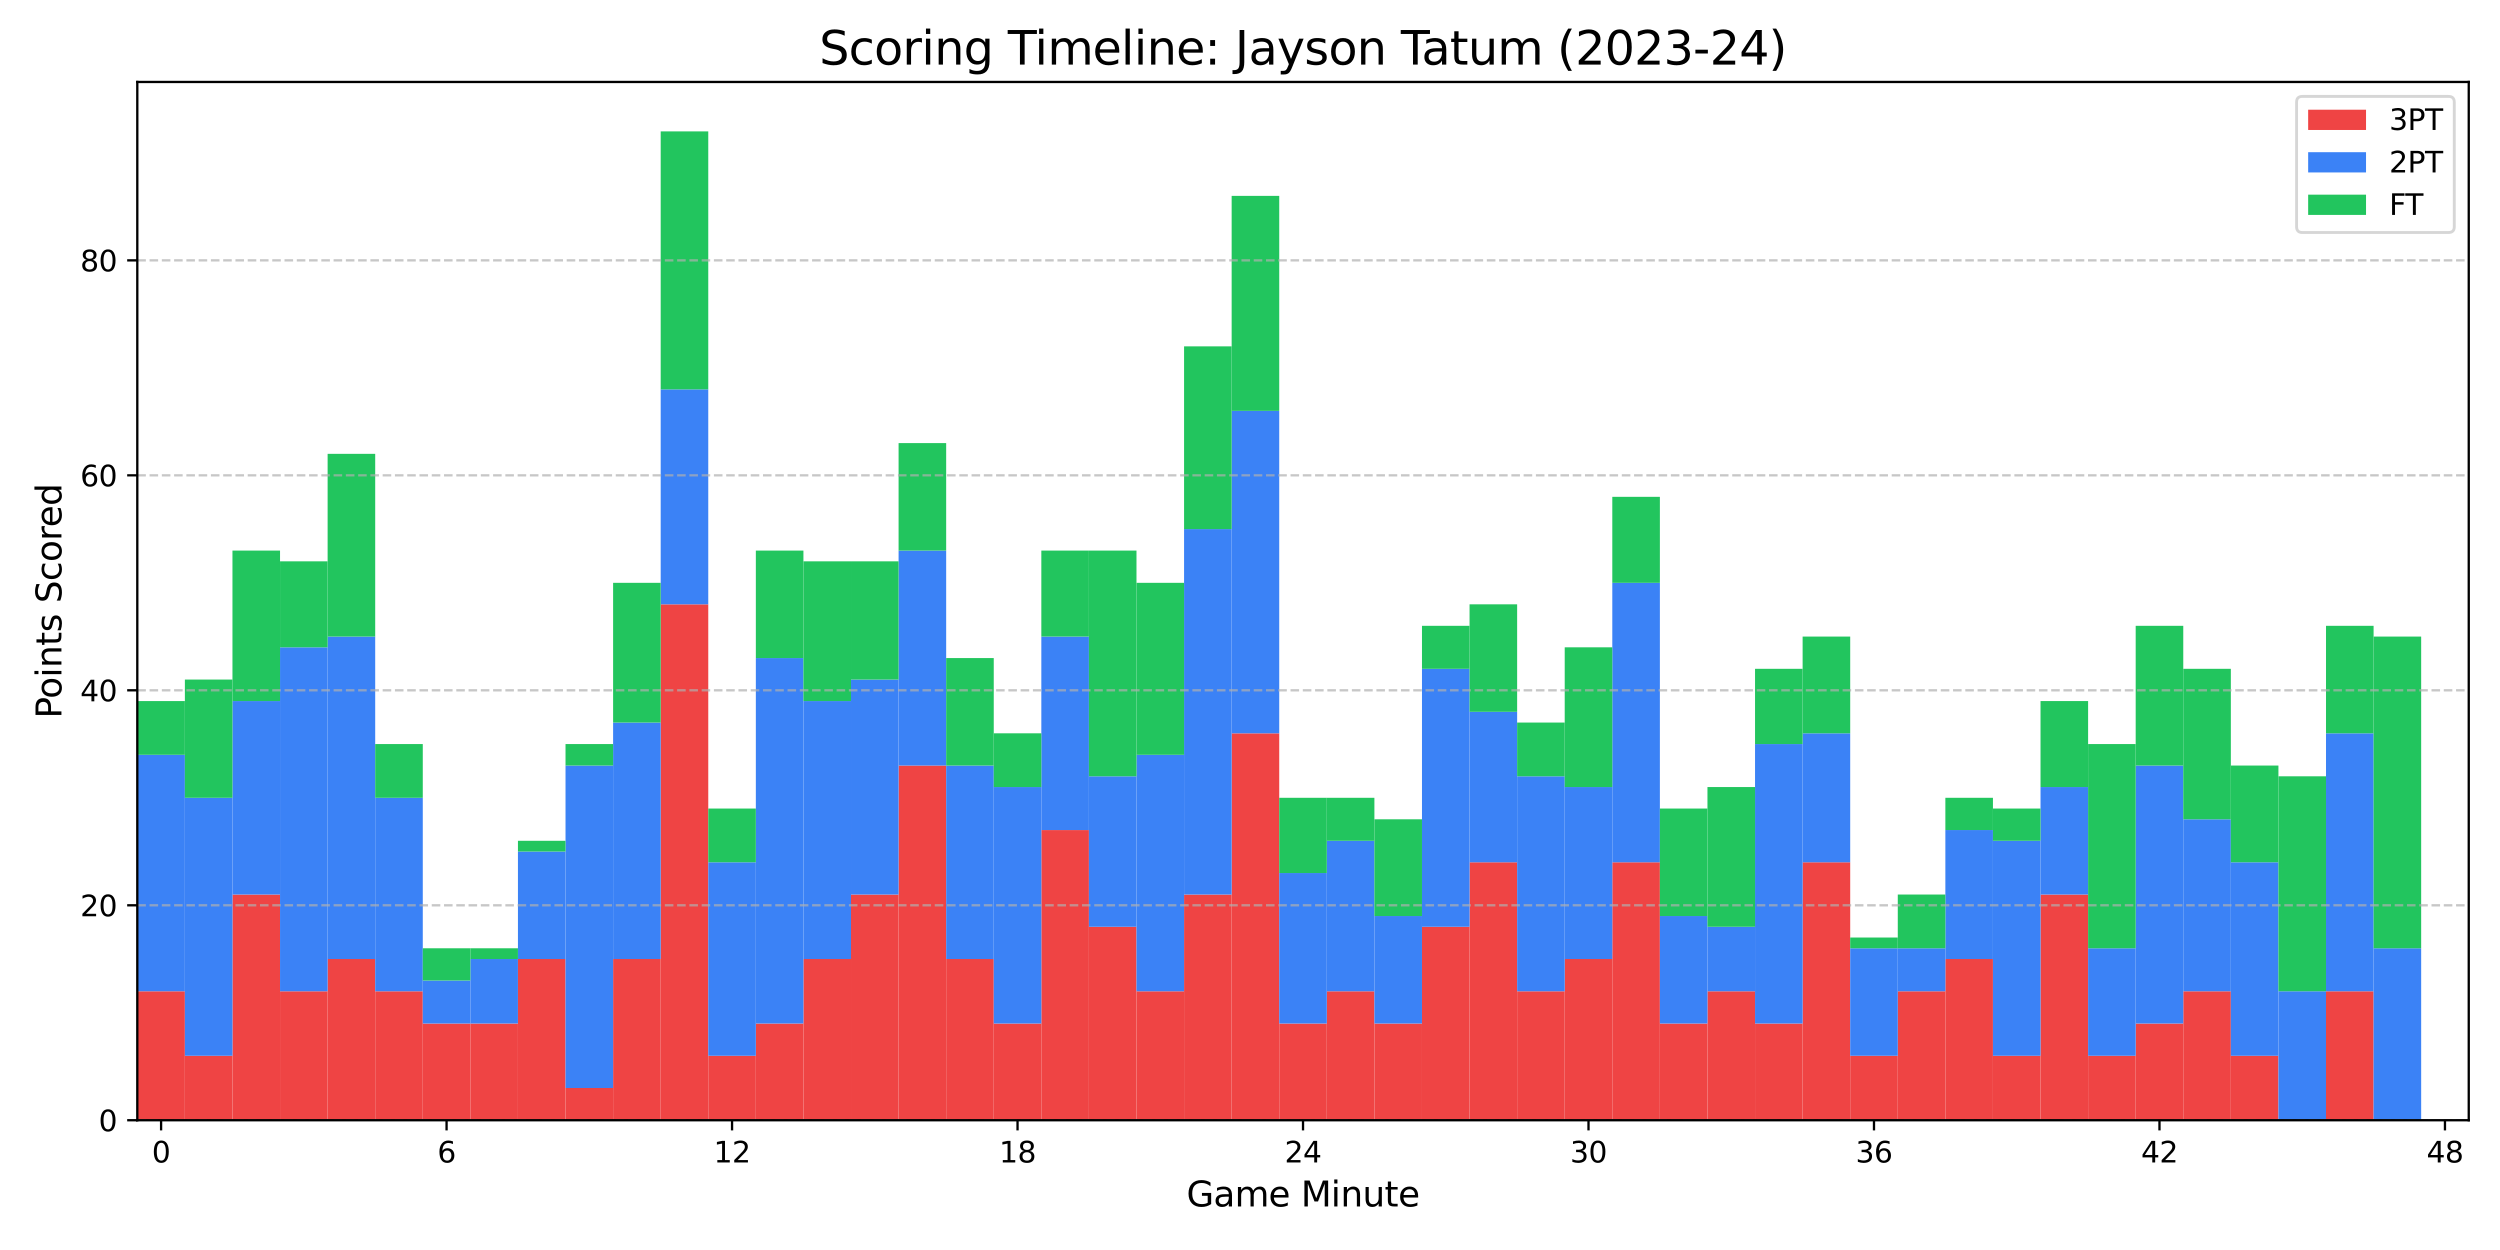 <?xml version="1.0" encoding="utf-8" standalone="no"?>
<!DOCTYPE svg PUBLIC "-//W3C//DTD SVG 1.1//EN"
  "http://www.w3.org/Graphics/SVG/1.1/DTD/svg11.dtd">
<svg xmlns:xlink="http://www.w3.org/1999/xlink" width="864pt" height="432pt" viewBox="0 0 864 432" xmlns="http://www.w3.org/2000/svg" version="1.1">
 <defs>
  <style type="text/css">*{stroke-linejoin: round; stroke-linecap: butt}</style>
 </defs>
 <g id="figure_1">
  <g id="patch_1">
   <path d="M 0 432 
L 864 432 
L 864 0 
L 0 0 
z
" style="fill: #ffffff"/>
  </g>
  <g id="axes_1">
   <g id="patch_2">
    <path d="M 47.45 387.16 
L 853.2 387.16 
L 853.2 28.32 
L 47.45 28.32 
z
" style="fill: #ffffff"/>
   </g>
   <g id="patch_3">
    <path d="M 47.45 387.16 
L 63.894 387.16 
L 63.894 342.584 
L 47.45 342.584 
z
" clip-path="url(#p0579e971a6)" style="fill: #ef4444"/>
   </g>
   <g id="patch_4">
    <path d="M 63.894 387.16 
L 80.338 387.16 
L 80.338 364.872 
L 63.894 364.872 
z
" clip-path="url(#p0579e971a6)" style="fill: #ef4444"/>
   </g>
   <g id="patch_5">
    <path d="M 80.338 387.16 
L 96.782 387.16 
L 96.782 309.151 
L 80.338 309.151 
z
" clip-path="url(#p0579e971a6)" style="fill: #ef4444"/>
   </g>
   <g id="patch_6">
    <path d="M 96.782 387.16 
L 113.226 387.16 
L 113.226 342.584 
L 96.782 342.584 
z
" clip-path="url(#p0579e971a6)" style="fill: #ef4444"/>
   </g>
   <g id="patch_7">
    <path d="M 113.226 387.16 
L 129.669 387.16 
L 129.669 331.44 
L 113.226 331.44 
z
" clip-path="url(#p0579e971a6)" style="fill: #ef4444"/>
   </g>
   <g id="patch_8">
    <path d="M 129.669 387.16 
L 146.113 387.16 
L 146.113 342.584 
L 129.669 342.584 
z
" clip-path="url(#p0579e971a6)" style="fill: #ef4444"/>
   </g>
   <g id="patch_9">
    <path d="M 146.113 387.16 
L 162.557 387.16 
L 162.557 353.728 
L 146.113 353.728 
z
" clip-path="url(#p0579e971a6)" style="fill: #ef4444"/>
   </g>
   <g id="patch_10">
    <path d="M 162.557 387.16 
L 179.001 387.16 
L 179.001 353.728 
L 162.557 353.728 
z
" clip-path="url(#p0579e971a6)" style="fill: #ef4444"/>
   </g>
   <g id="patch_11">
    <path d="M 179.001 387.16 
L 195.445 387.16 
L 195.445 331.44 
L 179.001 331.44 
z
" clip-path="url(#p0579e971a6)" style="fill: #ef4444"/>
   </g>
   <g id="patch_12">
    <path d="M 195.445 387.16 
L 211.889 387.16 
L 211.889 376.016 
L 195.445 376.016 
z
" clip-path="url(#p0579e971a6)" style="fill: #ef4444"/>
   </g>
   <g id="patch_13">
    <path d="M 211.889 387.16 
L 228.333 387.16 
L 228.333 331.44 
L 211.889 331.44 
z
" clip-path="url(#p0579e971a6)" style="fill: #ef4444"/>
   </g>
   <g id="patch_14">
    <path d="M 228.333 387.16 
L 244.777 387.16 
L 244.777 208.854 
L 228.333 208.854 
z
" clip-path="url(#p0579e971a6)" style="fill: #ef4444"/>
   </g>
   <g id="patch_15">
    <path d="M 244.777 387.16 
L 261.22 387.16 
L 261.22 364.872 
L 244.777 364.872 
z
" clip-path="url(#p0579e971a6)" style="fill: #ef4444"/>
   </g>
   <g id="patch_16">
    <path d="M 261.22 387.16 
L 277.664 387.16 
L 277.664 353.728 
L 261.22 353.728 
z
" clip-path="url(#p0579e971a6)" style="fill: #ef4444"/>
   </g>
   <g id="patch_17">
    <path d="M 277.664 387.16 
L 294.108 387.16 
L 294.108 331.44 
L 277.664 331.44 
z
" clip-path="url(#p0579e971a6)" style="fill: #ef4444"/>
   </g>
   <g id="patch_18">
    <path d="M 294.108 387.16 
L 310.552 387.16 
L 310.552 309.151 
L 294.108 309.151 
z
" clip-path="url(#p0579e971a6)" style="fill: #ef4444"/>
   </g>
   <g id="patch_19">
    <path d="M 310.552 387.16 
L 326.996 387.16 
L 326.996 264.575 
L 310.552 264.575 
z
" clip-path="url(#p0579e971a6)" style="fill: #ef4444"/>
   </g>
   <g id="patch_20">
    <path d="M 326.996 387.16 
L 343.44 387.16 
L 343.44 331.44 
L 326.996 331.44 
z
" clip-path="url(#p0579e971a6)" style="fill: #ef4444"/>
   </g>
   <g id="patch_21">
    <path d="M 343.44 387.16 
L 359.884 387.16 
L 359.884 353.728 
L 343.44 353.728 
z
" clip-path="url(#p0579e971a6)" style="fill: #ef4444"/>
   </g>
   <g id="patch_22">
    <path d="M 359.884 387.16 
L 376.328 387.16 
L 376.328 286.863 
L 359.884 286.863 
z
" clip-path="url(#p0579e971a6)" style="fill: #ef4444"/>
   </g>
   <g id="patch_23">
    <path d="M 376.328 387.16 
L 392.771 387.16 
L 392.771 320.295 
L 376.328 320.295 
z
" clip-path="url(#p0579e971a6)" style="fill: #ef4444"/>
   </g>
   <g id="patch_24">
    <path d="M 392.771 387.16 
L 409.215 387.16 
L 409.215 342.584 
L 392.771 342.584 
z
" clip-path="url(#p0579e971a6)" style="fill: #ef4444"/>
   </g>
   <g id="patch_25">
    <path d="M 409.215 387.16 
L 425.659 387.16 
L 425.659 309.151 
L 409.215 309.151 
z
" clip-path="url(#p0579e971a6)" style="fill: #ef4444"/>
   </g>
   <g id="patch_26">
    <path d="M 425.659 387.16 
L 442.103 387.16 
L 442.103 253.431 
L 425.659 253.431 
z
" clip-path="url(#p0579e971a6)" style="fill: #ef4444"/>
   </g>
   <g id="patch_27">
    <path d="M 442.103 387.16 
L 458.547 387.16 
L 458.547 353.728 
L 442.103 353.728 
z
" clip-path="url(#p0579e971a6)" style="fill: #ef4444"/>
   </g>
   <g id="patch_28">
    <path d="M 458.547 387.16 
L 474.991 387.16 
L 474.991 342.584 
L 458.547 342.584 
z
" clip-path="url(#p0579e971a6)" style="fill: #ef4444"/>
   </g>
   <g id="patch_29">
    <path d="M 474.991 387.16 
L 491.435 387.16 
L 491.435 353.728 
L 474.991 353.728 
z
" clip-path="url(#p0579e971a6)" style="fill: #ef4444"/>
   </g>
   <g id="patch_30">
    <path d="M 491.435 387.16 
L 507.879 387.16 
L 507.879 320.295 
L 491.435 320.295 
z
" clip-path="url(#p0579e971a6)" style="fill: #ef4444"/>
   </g>
   <g id="patch_31">
    <path d="M 507.879 387.16 
L 524.322 387.16 
L 524.322 298.007 
L 507.879 298.007 
z
" clip-path="url(#p0579e971a6)" style="fill: #ef4444"/>
   </g>
   <g id="patch_32">
    <path d="M 524.322 387.16 
L 540.766 387.16 
L 540.766 342.584 
L 524.322 342.584 
z
" clip-path="url(#p0579e971a6)" style="fill: #ef4444"/>
   </g>
   <g id="patch_33">
    <path d="M 540.766 387.16 
L 557.21 387.16 
L 557.21 331.44 
L 540.766 331.44 
z
" clip-path="url(#p0579e971a6)" style="fill: #ef4444"/>
   </g>
   <g id="patch_34">
    <path d="M 557.21 387.16 
L 573.654 387.16 
L 573.654 298.007 
L 557.21 298.007 
z
" clip-path="url(#p0579e971a6)" style="fill: #ef4444"/>
   </g>
   <g id="patch_35">
    <path d="M 573.654 387.16 
L 590.098 387.16 
L 590.098 353.728 
L 573.654 353.728 
z
" clip-path="url(#p0579e971a6)" style="fill: #ef4444"/>
   </g>
   <g id="patch_36">
    <path d="M 590.098 387.16 
L 606.542 387.16 
L 606.542 342.584 
L 590.098 342.584 
z
" clip-path="url(#p0579e971a6)" style="fill: #ef4444"/>
   </g>
   <g id="patch_37">
    <path d="M 606.542 387.16 
L 622.986 387.16 
L 622.986 353.728 
L 606.542 353.728 
z
" clip-path="url(#p0579e971a6)" style="fill: #ef4444"/>
   </g>
   <g id="patch_38">
    <path d="M 622.986 387.16 
L 639.43 387.16 
L 639.43 298.007 
L 622.986 298.007 
z
" clip-path="url(#p0579e971a6)" style="fill: #ef4444"/>
   </g>
   <g id="patch_39">
    <path d="M 639.43 387.16 
L 655.873 387.16 
L 655.873 364.872 
L 639.43 364.872 
z
" clip-path="url(#p0579e971a6)" style="fill: #ef4444"/>
   </g>
   <g id="patch_40">
    <path d="M 655.873 387.16 
L 672.317 387.16 
L 672.317 342.584 
L 655.873 342.584 
z
" clip-path="url(#p0579e971a6)" style="fill: #ef4444"/>
   </g>
   <g id="patch_41">
    <path d="M 672.317 387.16 
L 688.761 387.16 
L 688.761 331.44 
L 672.317 331.44 
z
" clip-path="url(#p0579e971a6)" style="fill: #ef4444"/>
   </g>
   <g id="patch_42">
    <path d="M 688.761 387.16 
L 705.205 387.16 
L 705.205 364.872 
L 688.761 364.872 
z
" clip-path="url(#p0579e971a6)" style="fill: #ef4444"/>
   </g>
   <g id="patch_43">
    <path d="M 705.205 387.16 
L 721.649 387.16 
L 721.649 309.151 
L 705.205 309.151 
z
" clip-path="url(#p0579e971a6)" style="fill: #ef4444"/>
   </g>
   <g id="patch_44">
    <path d="M 721.649 387.16 
L 738.093 387.16 
L 738.093 364.872 
L 721.649 364.872 
z
" clip-path="url(#p0579e971a6)" style="fill: #ef4444"/>
   </g>
   <g id="patch_45">
    <path d="M 738.093 387.16 
L 754.537 387.16 
L 754.537 353.728 
L 738.093 353.728 
z
" clip-path="url(#p0579e971a6)" style="fill: #ef4444"/>
   </g>
   <g id="patch_46">
    <path d="M 754.537 387.16 
L 770.981 387.16 
L 770.981 342.584 
L 754.537 342.584 
z
" clip-path="url(#p0579e971a6)" style="fill: #ef4444"/>
   </g>
   <g id="patch_47">
    <path d="M 770.981 387.16 
L 787.424 387.16 
L 787.424 364.872 
L 770.981 364.872 
z
" clip-path="url(#p0579e971a6)" style="fill: #ef4444"/>
   </g>
   <g id="patch_48">
    <path d="M 787.424 387.16 
L 803.868 387.16 
L 803.868 387.16 
L 787.424 387.16 
z
" clip-path="url(#p0579e971a6)" style="fill: #ef4444"/>
   </g>
   <g id="patch_49">
    <path d="M 803.868 387.16 
L 820.312 387.16 
L 820.312 342.584 
L 803.868 342.584 
z
" clip-path="url(#p0579e971a6)" style="fill: #ef4444"/>
   </g>
   <g id="patch_50">
    <path d="M 820.312 387.16 
L 836.756 387.16 
L 836.756 387.16 
L 820.312 387.16 
z
" clip-path="url(#p0579e971a6)" style="fill: #ef4444"/>
   </g>
   <g id="patch_51">
    <path d="M 47.45 342.584 
L 63.894 342.584 
L 63.894 260.86 
L 47.45 260.86 
z
" clip-path="url(#p0579e971a6)" style="fill: #3b82f6"/>
   </g>
   <g id="patch_52">
    <path d="M 63.894 364.872 
L 80.338 364.872 
L 80.338 275.719 
L 63.894 275.719 
z
" clip-path="url(#p0579e971a6)" style="fill: #3b82f6"/>
   </g>
   <g id="patch_53">
    <path d="M 80.338 309.151 
L 96.782 309.151 
L 96.782 242.287 
L 80.338 242.287 
z
" clip-path="url(#p0579e971a6)" style="fill: #3b82f6"/>
   </g>
   <g id="patch_54">
    <path d="M 96.782 342.584 
L 113.226 342.584 
L 113.226 223.713 
L 96.782 223.713 
z
" clip-path="url(#p0579e971a6)" style="fill: #3b82f6"/>
   </g>
   <g id="patch_55">
    <path d="M 113.226 331.44 
L 129.669 331.44 
L 129.669 219.999 
L 113.226 219.999 
z
" clip-path="url(#p0579e971a6)" style="fill: #3b82f6"/>
   </g>
   <g id="patch_56">
    <path d="M 129.669 342.584 
L 146.113 342.584 
L 146.113 275.719 
L 129.669 275.719 
z
" clip-path="url(#p0579e971a6)" style="fill: #3b82f6"/>
   </g>
   <g id="patch_57">
    <path d="M 146.113 353.728 
L 162.557 353.728 
L 162.557 338.869 
L 146.113 338.869 
z
" clip-path="url(#p0579e971a6)" style="fill: #3b82f6"/>
   </g>
   <g id="patch_58">
    <path d="M 162.557 353.728 
L 179.001 353.728 
L 179.001 331.44 
L 162.557 331.44 
z
" clip-path="url(#p0579e971a6)" style="fill: #3b82f6"/>
   </g>
   <g id="patch_59">
    <path d="M 179.001 331.44 
L 195.445 331.44 
L 195.445 294.293 
L 179.001 294.293 
z
" clip-path="url(#p0579e971a6)" style="fill: #3b82f6"/>
   </g>
   <g id="patch_60">
    <path d="M 195.445 376.016 
L 211.889 376.016 
L 211.889 264.575 
L 195.445 264.575 
z
" clip-path="url(#p0579e971a6)" style="fill: #3b82f6"/>
   </g>
   <g id="patch_61">
    <path d="M 211.889 331.44 
L 228.333 331.44 
L 228.333 249.716 
L 211.889 249.716 
z
" clip-path="url(#p0579e971a6)" style="fill: #3b82f6"/>
   </g>
   <g id="patch_62">
    <path d="M 228.333 208.854 
L 244.777 208.854 
L 244.777 134.56 
L 228.333 134.56 
z
" clip-path="url(#p0579e971a6)" style="fill: #3b82f6"/>
   </g>
   <g id="patch_63">
    <path d="M 244.777 364.872 
L 261.22 364.872 
L 261.22 298.007 
L 244.777 298.007 
z
" clip-path="url(#p0579e971a6)" style="fill: #3b82f6"/>
   </g>
   <g id="patch_64">
    <path d="M 261.22 353.728 
L 277.664 353.728 
L 277.664 227.428 
L 261.22 227.428 
z
" clip-path="url(#p0579e971a6)" style="fill: #3b82f6"/>
   </g>
   <g id="patch_65">
    <path d="M 277.664 331.44 
L 294.108 331.44 
L 294.108 242.287 
L 277.664 242.287 
z
" clip-path="url(#p0579e971a6)" style="fill: #3b82f6"/>
   </g>
   <g id="patch_66">
    <path d="M 294.108 309.151 
L 310.552 309.151 
L 310.552 234.857 
L 294.108 234.857 
z
" clip-path="url(#p0579e971a6)" style="fill: #3b82f6"/>
   </g>
   <g id="patch_67">
    <path d="M 310.552 264.575 
L 326.996 264.575 
L 326.996 190.281 
L 310.552 190.281 
z
" clip-path="url(#p0579e971a6)" style="fill: #3b82f6"/>
   </g>
   <g id="patch_68">
    <path d="M 326.996 331.44 
L 343.44 331.44 
L 343.44 264.575 
L 326.996 264.575 
z
" clip-path="url(#p0579e971a6)" style="fill: #3b82f6"/>
   </g>
   <g id="patch_69">
    <path d="M 343.44 353.728 
L 359.884 353.728 
L 359.884 272.004 
L 343.44 272.004 
z
" clip-path="url(#p0579e971a6)" style="fill: #3b82f6"/>
   </g>
   <g id="patch_70">
    <path d="M 359.884 286.863 
L 376.328 286.863 
L 376.328 219.999 
L 359.884 219.999 
z
" clip-path="url(#p0579e971a6)" style="fill: #3b82f6"/>
   </g>
   <g id="patch_71">
    <path d="M 376.328 320.295 
L 392.771 320.295 
L 392.771 268.29 
L 376.328 268.29 
z
" clip-path="url(#p0579e971a6)" style="fill: #3b82f6"/>
   </g>
   <g id="patch_72">
    <path d="M 392.771 342.584 
L 409.215 342.584 
L 409.215 260.86 
L 392.771 260.86 
z
" clip-path="url(#p0579e971a6)" style="fill: #3b82f6"/>
   </g>
   <g id="patch_73">
    <path d="M 409.215 309.151 
L 425.659 309.151 
L 425.659 182.852 
L 409.215 182.852 
z
" clip-path="url(#p0579e971a6)" style="fill: #3b82f6"/>
   </g>
   <g id="patch_74">
    <path d="M 425.659 253.431 
L 442.103 253.431 
L 442.103 141.99 
L 425.659 141.99 
z
" clip-path="url(#p0579e971a6)" style="fill: #3b82f6"/>
   </g>
   <g id="patch_75">
    <path d="M 442.103 353.728 
L 458.547 353.728 
L 458.547 301.722 
L 442.103 301.722 
z
" clip-path="url(#p0579e971a6)" style="fill: #3b82f6"/>
   </g>
   <g id="patch_76">
    <path d="M 458.547 342.584 
L 474.991 342.584 
L 474.991 290.578 
L 458.547 290.578 
z
" clip-path="url(#p0579e971a6)" style="fill: #3b82f6"/>
   </g>
   <g id="patch_77">
    <path d="M 474.991 353.728 
L 491.435 353.728 
L 491.435 316.581 
L 474.991 316.581 
z
" clip-path="url(#p0579e971a6)" style="fill: #3b82f6"/>
   </g>
   <g id="patch_78">
    <path d="M 491.435 320.295 
L 507.879 320.295 
L 507.879 231.143 
L 491.435 231.143 
z
" clip-path="url(#p0579e971a6)" style="fill: #3b82f6"/>
   </g>
   <g id="patch_79">
    <path d="M 507.879 298.007 
L 524.322 298.007 
L 524.322 246.001 
L 507.879 246.001 
z
" clip-path="url(#p0579e971a6)" style="fill: #3b82f6"/>
   </g>
   <g id="patch_80">
    <path d="M 524.322 342.584 
L 540.766 342.584 
L 540.766 268.29 
L 524.322 268.29 
z
" clip-path="url(#p0579e971a6)" style="fill: #3b82f6"/>
   </g>
   <g id="patch_81">
    <path d="M 540.766 331.44 
L 557.21 331.44 
L 557.21 272.004 
L 540.766 272.004 
z
" clip-path="url(#p0579e971a6)" style="fill: #3b82f6"/>
   </g>
   <g id="patch_82">
    <path d="M 557.21 298.007 
L 573.654 298.007 
L 573.654 201.425 
L 557.21 201.425 
z
" clip-path="url(#p0579e971a6)" style="fill: #3b82f6"/>
   </g>
   <g id="patch_83">
    <path d="M 573.654 353.728 
L 590.098 353.728 
L 590.098 316.581 
L 573.654 316.581 
z
" clip-path="url(#p0579e971a6)" style="fill: #3b82f6"/>
   </g>
   <g id="patch_84">
    <path d="M 590.098 342.584 
L 606.542 342.584 
L 606.542 320.295 
L 590.098 320.295 
z
" clip-path="url(#p0579e971a6)" style="fill: #3b82f6"/>
   </g>
   <g id="patch_85">
    <path d="M 606.542 353.728 
L 622.986 353.728 
L 622.986 257.146 
L 606.542 257.146 
z
" clip-path="url(#p0579e971a6)" style="fill: #3b82f6"/>
   </g>
   <g id="patch_86">
    <path d="M 622.986 298.007 
L 639.43 298.007 
L 639.43 253.431 
L 622.986 253.431 
z
" clip-path="url(#p0579e971a6)" style="fill: #3b82f6"/>
   </g>
   <g id="patch_87">
    <path d="M 639.43 364.872 
L 655.873 364.872 
L 655.873 327.725 
L 639.43 327.725 
z
" clip-path="url(#p0579e971a6)" style="fill: #3b82f6"/>
   </g>
   <g id="patch_88">
    <path d="M 655.873 342.584 
L 672.317 342.584 
L 672.317 327.725 
L 655.873 327.725 
z
" clip-path="url(#p0579e971a6)" style="fill: #3b82f6"/>
   </g>
   <g id="patch_89">
    <path d="M 672.317 331.44 
L 688.761 331.44 
L 688.761 286.863 
L 672.317 286.863 
z
" clip-path="url(#p0579e971a6)" style="fill: #3b82f6"/>
   </g>
   <g id="patch_90">
    <path d="M 688.761 364.872 
L 705.205 364.872 
L 705.205 290.578 
L 688.761 290.578 
z
" clip-path="url(#p0579e971a6)" style="fill: #3b82f6"/>
   </g>
   <g id="patch_91">
    <path d="M 705.205 309.151 
L 721.649 309.151 
L 721.649 272.004 
L 705.205 272.004 
z
" clip-path="url(#p0579e971a6)" style="fill: #3b82f6"/>
   </g>
   <g id="patch_92">
    <path d="M 721.649 364.872 
L 738.093 364.872 
L 738.093 327.725 
L 721.649 327.725 
z
" clip-path="url(#p0579e971a6)" style="fill: #3b82f6"/>
   </g>
   <g id="patch_93">
    <path d="M 738.093 353.728 
L 754.537 353.728 
L 754.537 264.575 
L 738.093 264.575 
z
" clip-path="url(#p0579e971a6)" style="fill: #3b82f6"/>
   </g>
   <g id="patch_94">
    <path d="M 754.537 342.584 
L 770.981 342.584 
L 770.981 283.148 
L 754.537 283.148 
z
" clip-path="url(#p0579e971a6)" style="fill: #3b82f6"/>
   </g>
   <g id="patch_95">
    <path d="M 770.981 364.872 
L 787.424 364.872 
L 787.424 298.007 
L 770.981 298.007 
z
" clip-path="url(#p0579e971a6)" style="fill: #3b82f6"/>
   </g>
   <g id="patch_96">
    <path d="M 787.424 387.16 
L 803.868 387.16 
L 803.868 342.584 
L 787.424 342.584 
z
" clip-path="url(#p0579e971a6)" style="fill: #3b82f6"/>
   </g>
   <g id="patch_97">
    <path d="M 803.868 342.584 
L 820.312 342.584 
L 820.312 253.431 
L 803.868 253.431 
z
" clip-path="url(#p0579e971a6)" style="fill: #3b82f6"/>
   </g>
   <g id="patch_98">
    <path d="M 820.312 387.16 
L 836.756 387.16 
L 836.756 327.725 
L 820.312 327.725 
z
" clip-path="url(#p0579e971a6)" style="fill: #3b82f6"/>
   </g>
   <g id="patch_99">
    <path d="M 47.45 260.86 
L 63.894 260.86 
L 63.894 242.287 
L 47.45 242.287 
z
" clip-path="url(#p0579e971a6)" style="fill: #22c55e"/>
   </g>
   <g id="patch_100">
    <path d="M 63.894 275.719 
L 80.338 275.719 
L 80.338 234.857 
L 63.894 234.857 
z
" clip-path="url(#p0579e971a6)" style="fill: #22c55e"/>
   </g>
   <g id="patch_101">
    <path d="M 80.338 242.287 
L 96.782 242.287 
L 96.782 190.281 
L 80.338 190.281 
z
" clip-path="url(#p0579e971a6)" style="fill: #22c55e"/>
   </g>
   <g id="patch_102">
    <path d="M 96.782 223.713 
L 113.226 223.713 
L 113.226 193.996 
L 96.782 193.996 
z
" clip-path="url(#p0579e971a6)" style="fill: #22c55e"/>
   </g>
   <g id="patch_103">
    <path d="M 113.226 219.999 
L 129.669 219.999 
L 129.669 156.849 
L 113.226 156.849 
z
" clip-path="url(#p0579e971a6)" style="fill: #22c55e"/>
   </g>
   <g id="patch_104">
    <path d="M 129.669 275.719 
L 146.113 275.719 
L 146.113 257.146 
L 129.669 257.146 
z
" clip-path="url(#p0579e971a6)" style="fill: #22c55e"/>
   </g>
   <g id="patch_105">
    <path d="M 146.113 338.869 
L 162.557 338.869 
L 162.557 327.725 
L 146.113 327.725 
z
" clip-path="url(#p0579e971a6)" style="fill: #22c55e"/>
   </g>
   <g id="patch_106">
    <path d="M 162.557 331.44 
L 179.001 331.44 
L 179.001 327.725 
L 162.557 327.725 
z
" clip-path="url(#p0579e971a6)" style="fill: #22c55e"/>
   </g>
   <g id="patch_107">
    <path d="M 179.001 294.293 
L 195.445 294.293 
L 195.445 290.578 
L 179.001 290.578 
z
" clip-path="url(#p0579e971a6)" style="fill: #22c55e"/>
   </g>
   <g id="patch_108">
    <path d="M 195.445 264.575 
L 211.889 264.575 
L 211.889 257.146 
L 195.445 257.146 
z
" clip-path="url(#p0579e971a6)" style="fill: #22c55e"/>
   </g>
   <g id="patch_109">
    <path d="M 211.889 249.716 
L 228.333 249.716 
L 228.333 201.425 
L 211.889 201.425 
z
" clip-path="url(#p0579e971a6)" style="fill: #22c55e"/>
   </g>
   <g id="patch_110">
    <path d="M 228.333 134.56 
L 244.777 134.56 
L 244.777 45.408 
L 228.333 45.408 
z
" clip-path="url(#p0579e971a6)" style="fill: #22c55e"/>
   </g>
   <g id="patch_111">
    <path d="M 244.777 298.007 
L 261.22 298.007 
L 261.22 279.434 
L 244.777 279.434 
z
" clip-path="url(#p0579e971a6)" style="fill: #22c55e"/>
   </g>
   <g id="patch_112">
    <path d="M 261.22 227.428 
L 277.664 227.428 
L 277.664 190.281 
L 261.22 190.281 
z
" clip-path="url(#p0579e971a6)" style="fill: #22c55e"/>
   </g>
   <g id="patch_113">
    <path d="M 277.664 242.287 
L 294.108 242.287 
L 294.108 193.996 
L 277.664 193.996 
z
" clip-path="url(#p0579e971a6)" style="fill: #22c55e"/>
   </g>
   <g id="patch_114">
    <path d="M 294.108 234.857 
L 310.552 234.857 
L 310.552 193.996 
L 294.108 193.996 
z
" clip-path="url(#p0579e971a6)" style="fill: #22c55e"/>
   </g>
   <g id="patch_115">
    <path d="M 310.552 190.281 
L 326.996 190.281 
L 326.996 153.134 
L 310.552 153.134 
z
" clip-path="url(#p0579e971a6)" style="fill: #22c55e"/>
   </g>
   <g id="patch_116">
    <path d="M 326.996 264.575 
L 343.44 264.575 
L 343.44 227.428 
L 326.996 227.428 
z
" clip-path="url(#p0579e971a6)" style="fill: #22c55e"/>
   </g>
   <g id="patch_117">
    <path d="M 343.44 272.004 
L 359.884 272.004 
L 359.884 253.431 
L 343.44 253.431 
z
" clip-path="url(#p0579e971a6)" style="fill: #22c55e"/>
   </g>
   <g id="patch_118">
    <path d="M 359.884 219.999 
L 376.328 219.999 
L 376.328 190.281 
L 359.884 190.281 
z
" clip-path="url(#p0579e971a6)" style="fill: #22c55e"/>
   </g>
   <g id="patch_119">
    <path d="M 376.328 268.29 
L 392.771 268.29 
L 392.771 190.281 
L 376.328 190.281 
z
" clip-path="url(#p0579e971a6)" style="fill: #22c55e"/>
   </g>
   <g id="patch_120">
    <path d="M 392.771 260.86 
L 409.215 260.86 
L 409.215 201.425 
L 392.771 201.425 
z
" clip-path="url(#p0579e971a6)" style="fill: #22c55e"/>
   </g>
   <g id="patch_121">
    <path d="M 409.215 182.852 
L 425.659 182.852 
L 425.659 119.702 
L 409.215 119.702 
z
" clip-path="url(#p0579e971a6)" style="fill: #22c55e"/>
   </g>
   <g id="patch_122">
    <path d="M 425.659 141.99 
L 442.103 141.99 
L 442.103 67.696 
L 425.659 67.696 
z
" clip-path="url(#p0579e971a6)" style="fill: #22c55e"/>
   </g>
   <g id="patch_123">
    <path d="M 442.103 301.722 
L 458.547 301.722 
L 458.547 275.719 
L 442.103 275.719 
z
" clip-path="url(#p0579e971a6)" style="fill: #22c55e"/>
   </g>
   <g id="patch_124">
    <path d="M 458.547 290.578 
L 474.991 290.578 
L 474.991 275.719 
L 458.547 275.719 
z
" clip-path="url(#p0579e971a6)" style="fill: #22c55e"/>
   </g>
   <g id="patch_125">
    <path d="M 474.991 316.581 
L 491.435 316.581 
L 491.435 283.148 
L 474.991 283.148 
z
" clip-path="url(#p0579e971a6)" style="fill: #22c55e"/>
   </g>
   <g id="patch_126">
    <path d="M 491.435 231.143 
L 507.879 231.143 
L 507.879 216.284 
L 491.435 216.284 
z
" clip-path="url(#p0579e971a6)" style="fill: #22c55e"/>
   </g>
   <g id="patch_127">
    <path d="M 507.879 246.001 
L 524.322 246.001 
L 524.322 208.854 
L 507.879 208.854 
z
" clip-path="url(#p0579e971a6)" style="fill: #22c55e"/>
   </g>
   <g id="patch_128">
    <path d="M 524.322 268.29 
L 540.766 268.29 
L 540.766 249.716 
L 524.322 249.716 
z
" clip-path="url(#p0579e971a6)" style="fill: #22c55e"/>
   </g>
   <g id="patch_129">
    <path d="M 540.766 272.004 
L 557.21 272.004 
L 557.21 223.713 
L 540.766 223.713 
z
" clip-path="url(#p0579e971a6)" style="fill: #22c55e"/>
   </g>
   <g id="patch_130">
    <path d="M 557.21 201.425 
L 573.654 201.425 
L 573.654 171.707 
L 557.21 171.707 
z
" clip-path="url(#p0579e971a6)" style="fill: #22c55e"/>
   </g>
   <g id="patch_131">
    <path d="M 573.654 316.581 
L 590.098 316.581 
L 590.098 279.434 
L 573.654 279.434 
z
" clip-path="url(#p0579e971a6)" style="fill: #22c55e"/>
   </g>
   <g id="patch_132">
    <path d="M 590.098 320.295 
L 606.542 320.295 
L 606.542 272.004 
L 590.098 272.004 
z
" clip-path="url(#p0579e971a6)" style="fill: #22c55e"/>
   </g>
   <g id="patch_133">
    <path d="M 606.542 257.146 
L 622.986 257.146 
L 622.986 231.143 
L 606.542 231.143 
z
" clip-path="url(#p0579e971a6)" style="fill: #22c55e"/>
   </g>
   <g id="patch_134">
    <path d="M 622.986 253.431 
L 639.43 253.431 
L 639.43 219.999 
L 622.986 219.999 
z
" clip-path="url(#p0579e971a6)" style="fill: #22c55e"/>
   </g>
   <g id="patch_135">
    <path d="M 639.43 327.725 
L 655.873 327.725 
L 655.873 324.01 
L 639.43 324.01 
z
" clip-path="url(#p0579e971a6)" style="fill: #22c55e"/>
   </g>
   <g id="patch_136">
    <path d="M 655.873 327.725 
L 672.317 327.725 
L 672.317 309.151 
L 655.873 309.151 
z
" clip-path="url(#p0579e971a6)" style="fill: #22c55e"/>
   </g>
   <g id="patch_137">
    <path d="M 672.317 286.863 
L 688.761 286.863 
L 688.761 275.719 
L 672.317 275.719 
z
" clip-path="url(#p0579e971a6)" style="fill: #22c55e"/>
   </g>
   <g id="patch_138">
    <path d="M 688.761 290.578 
L 705.205 290.578 
L 705.205 279.434 
L 688.761 279.434 
z
" clip-path="url(#p0579e971a6)" style="fill: #22c55e"/>
   </g>
   <g id="patch_139">
    <path d="M 705.205 272.004 
L 721.649 272.004 
L 721.649 242.287 
L 705.205 242.287 
z
" clip-path="url(#p0579e971a6)" style="fill: #22c55e"/>
   </g>
   <g id="patch_140">
    <path d="M 721.649 327.725 
L 738.093 327.725 
L 738.093 257.146 
L 721.649 257.146 
z
" clip-path="url(#p0579e971a6)" style="fill: #22c55e"/>
   </g>
   <g id="patch_141">
    <path d="M 738.093 264.575 
L 754.537 264.575 
L 754.537 216.284 
L 738.093 216.284 
z
" clip-path="url(#p0579e971a6)" style="fill: #22c55e"/>
   </g>
   <g id="patch_142">
    <path d="M 754.537 283.148 
L 770.981 283.148 
L 770.981 231.143 
L 754.537 231.143 
z
" clip-path="url(#p0579e971a6)" style="fill: #22c55e"/>
   </g>
   <g id="patch_143">
    <path d="M 770.981 298.007 
L 787.424 298.007 
L 787.424 264.575 
L 770.981 264.575 
z
" clip-path="url(#p0579e971a6)" style="fill: #22c55e"/>
   </g>
   <g id="patch_144">
    <path d="M 787.424 342.584 
L 803.868 342.584 
L 803.868 268.29 
L 787.424 268.29 
z
" clip-path="url(#p0579e971a6)" style="fill: #22c55e"/>
   </g>
   <g id="patch_145">
    <path d="M 803.868 253.431 
L 820.312 253.431 
L 820.312 216.284 
L 803.868 216.284 
z
" clip-path="url(#p0579e971a6)" style="fill: #22c55e"/>
   </g>
   <g id="patch_146">
    <path d="M 820.312 327.725 
L 836.756 327.725 
L 836.756 219.999 
L 820.312 219.999 
z
" clip-path="url(#p0579e971a6)" style="fill: #22c55e"/>
   </g>
   <g id="matplotlib.axis_1">
    <g id="xtick_1">
     <g id="line2d_1">
      <defs>
       <path id="m90bde0b708" d="M 0 0 
L 0 3.5 
" style="stroke: #000000; stroke-width: 0.8"/>
      </defs>
      <g>
       <use xlink:href="#m90bde0b708" x="55.672" y="387.16" style="stroke: #000000; stroke-width: 0.8"/>
      </g>
     </g>
     <g id="text_1">
      <!-- 0 -->
      <g transform="translate(52.491 401.758) scale(0.1 -0.1)">
       <defs>
        <path id="DejaVuSans-30" d="M 2034 4250 
Q 1547 4250 1301 3770 
Q 1056 3291 1056 2328 
Q 1056 1369 1301 889 
Q 1547 409 2034 409 
Q 2525 409 2770 889 
Q 3016 1369 3016 2328 
Q 3016 3291 2770 3770 
Q 2525 4250 2034 4250 
z
M 2034 4750 
Q 2819 4750 3233 4129 
Q 3647 3509 3647 2328 
Q 3647 1150 3233 529 
Q 2819 -91 2034 -91 
Q 1250 -91 836 529 
Q 422 1150 422 2328 
Q 422 3509 836 4129 
Q 1250 4750 2034 4750 
z
" transform="scale(0.016)"/>
       </defs>
       <use xlink:href="#DejaVuSans-30"/>
      </g>
     </g>
    </g>
    <g id="xtick_2">
     <g id="line2d_2">
      <g>
       <use xlink:href="#m90bde0b708" x="154.335" y="387.16" style="stroke: #000000; stroke-width: 0.8"/>
      </g>
     </g>
     <g id="text_2">
      <!-- 6 -->
      <g transform="translate(151.154 401.758) scale(0.1 -0.1)">
       <defs>
        <path id="DejaVuSans-36" d="M 2113 2584 
Q 1688 2584 1439 2293 
Q 1191 2003 1191 1497 
Q 1191 994 1439 701 
Q 1688 409 2113 409 
Q 2538 409 2786 701 
Q 3034 994 3034 1497 
Q 3034 2003 2786 2293 
Q 2538 2584 2113 2584 
z
M 3366 4563 
L 3366 3988 
Q 3128 4100 2886 4159 
Q 2644 4219 2406 4219 
Q 1781 4219 1451 3797 
Q 1122 3375 1075 2522 
Q 1259 2794 1537 2939 
Q 1816 3084 2150 3084 
Q 2853 3084 3261 2657 
Q 3669 2231 3669 1497 
Q 3669 778 3244 343 
Q 2819 -91 2113 -91 
Q 1303 -91 875 529 
Q 447 1150 447 2328 
Q 447 3434 972 4092 
Q 1497 4750 2381 4750 
Q 2619 4750 2861 4703 
Q 3103 4656 3366 4563 
z
" transform="scale(0.016)"/>
       </defs>
       <use xlink:href="#DejaVuSans-36"/>
      </g>
     </g>
    </g>
    <g id="xtick_3">
     <g id="line2d_3">
      <g>
       <use xlink:href="#m90bde0b708" x="252.998" y="387.16" style="stroke: #000000; stroke-width: 0.8"/>
      </g>
     </g>
     <g id="text_3">
      <!-- 12 -->
      <g transform="translate(246.636 401.758) scale(0.1 -0.1)">
       <defs>
        <path id="DejaVuSans-31" d="M 794 531 
L 1825 531 
L 1825 4091 
L 703 3866 
L 703 4441 
L 1819 4666 
L 2450 4666 
L 2450 531 
L 3481 531 
L 3481 0 
L 794 0 
L 794 531 
z
" transform="scale(0.016)"/>
        <path id="DejaVuSans-32" d="M 1228 531 
L 3431 531 
L 3431 0 
L 469 0 
L 469 531 
Q 828 903 1448 1529 
Q 2069 2156 2228 2338 
Q 2531 2678 2651 2914 
Q 2772 3150 2772 3378 
Q 2772 3750 2511 3984 
Q 2250 4219 1831 4219 
Q 1534 4219 1204 4116 
Q 875 4013 500 3803 
L 500 4441 
Q 881 4594 1212 4672 
Q 1544 4750 1819 4750 
Q 2544 4750 2975 4387 
Q 3406 4025 3406 3419 
Q 3406 3131 3298 2873 
Q 3191 2616 2906 2266 
Q 2828 2175 2409 1742 
Q 1991 1309 1228 531 
z
" transform="scale(0.016)"/>
       </defs>
       <use xlink:href="#DejaVuSans-31"/>
       <use xlink:href="#DejaVuSans-32" transform="translate(63.623 0)"/>
      </g>
     </g>
    </g>
    <g id="xtick_4">
     <g id="line2d_4">
      <g>
       <use xlink:href="#m90bde0b708" x="351.662" y="387.16" style="stroke: #000000; stroke-width: 0.8"/>
      </g>
     </g>
     <g id="text_4">
      <!-- 18 -->
      <g transform="translate(345.299 401.758) scale(0.1 -0.1)">
       <defs>
        <path id="DejaVuSans-38" d="M 2034 2216 
Q 1584 2216 1326 1975 
Q 1069 1734 1069 1313 
Q 1069 891 1326 650 
Q 1584 409 2034 409 
Q 2484 409 2743 651 
Q 3003 894 3003 1313 
Q 3003 1734 2745 1975 
Q 2488 2216 2034 2216 
z
M 1403 2484 
Q 997 2584 770 2862 
Q 544 3141 544 3541 
Q 544 4100 942 4425 
Q 1341 4750 2034 4750 
Q 2731 4750 3128 4425 
Q 3525 4100 3525 3541 
Q 3525 3141 3298 2862 
Q 3072 2584 2669 2484 
Q 3125 2378 3379 2068 
Q 3634 1759 3634 1313 
Q 3634 634 3220 271 
Q 2806 -91 2034 -91 
Q 1263 -91 848 271 
Q 434 634 434 1313 
Q 434 1759 690 2068 
Q 947 2378 1403 2484 
z
M 1172 3481 
Q 1172 3119 1398 2916 
Q 1625 2713 2034 2713 
Q 2441 2713 2670 2916 
Q 2900 3119 2900 3481 
Q 2900 3844 2670 4047 
Q 2441 4250 2034 4250 
Q 1625 4250 1398 4047 
Q 1172 3844 1172 3481 
z
" transform="scale(0.016)"/>
       </defs>
       <use xlink:href="#DejaVuSans-31"/>
       <use xlink:href="#DejaVuSans-38" transform="translate(63.623 0)"/>
      </g>
     </g>
    </g>
    <g id="xtick_5">
     <g id="line2d_5">
      <g>
       <use xlink:href="#m90bde0b708" x="450.325" y="387.16" style="stroke: #000000; stroke-width: 0.8"/>
      </g>
     </g>
     <g id="text_5">
      <!-- 24 -->
      <g transform="translate(443.962 401.758) scale(0.1 -0.1)">
       <defs>
        <path id="DejaVuSans-34" d="M 2419 4116 
L 825 1625 
L 2419 1625 
L 2419 4116 
z
M 2253 4666 
L 3047 4666 
L 3047 1625 
L 3713 1625 
L 3713 1100 
L 3047 1100 
L 3047 0 
L 2419 0 
L 2419 1100 
L 313 1100 
L 313 1709 
L 2253 4666 
z
" transform="scale(0.016)"/>
       </defs>
       <use xlink:href="#DejaVuSans-32"/>
       <use xlink:href="#DejaVuSans-34" transform="translate(63.623 0)"/>
      </g>
     </g>
    </g>
    <g id="xtick_6">
     <g id="line2d_6">
      <g>
       <use xlink:href="#m90bde0b708" x="548.988" y="387.16" style="stroke: #000000; stroke-width: 0.8"/>
      </g>
     </g>
     <g id="text_6">
      <!-- 30 -->
      <g transform="translate(542.626 401.758) scale(0.1 -0.1)">
       <defs>
        <path id="DejaVuSans-33" d="M 2597 2516 
Q 3050 2419 3304 2112 
Q 3559 1806 3559 1356 
Q 3559 666 3084 287 
Q 2609 -91 1734 -91 
Q 1441 -91 1130 -33 
Q 819 25 488 141 
L 488 750 
Q 750 597 1062 519 
Q 1375 441 1716 441 
Q 2309 441 2620 675 
Q 2931 909 2931 1356 
Q 2931 1769 2642 2001 
Q 2353 2234 1838 2234 
L 1294 2234 
L 1294 2753 
L 1863 2753 
Q 2328 2753 2575 2939 
Q 2822 3125 2822 3475 
Q 2822 3834 2567 4026 
Q 2313 4219 1838 4219 
Q 1578 4219 1281 4162 
Q 984 4106 628 3988 
L 628 4550 
Q 988 4650 1302 4700 
Q 1616 4750 1894 4750 
Q 2613 4750 3031 4423 
Q 3450 4097 3450 3541 
Q 3450 3153 3228 2886 
Q 3006 2619 2597 2516 
z
" transform="scale(0.016)"/>
       </defs>
       <use xlink:href="#DejaVuSans-33"/>
       <use xlink:href="#DejaVuSans-30" transform="translate(63.623 0)"/>
      </g>
     </g>
    </g>
    <g id="xtick_7">
     <g id="line2d_7">
      <g>
       <use xlink:href="#m90bde0b708" x="647.652" y="387.16" style="stroke: #000000; stroke-width: 0.8"/>
      </g>
     </g>
     <g id="text_7">
      <!-- 36 -->
      <g transform="translate(641.289 401.758) scale(0.1 -0.1)">
       <use xlink:href="#DejaVuSans-33"/>
       <use xlink:href="#DejaVuSans-36" transform="translate(63.623 0)"/>
      </g>
     </g>
    </g>
    <g id="xtick_8">
     <g id="line2d_8">
      <g>
       <use xlink:href="#m90bde0b708" x="746.315" y="387.16" style="stroke: #000000; stroke-width: 0.8"/>
      </g>
     </g>
     <g id="text_8">
      <!-- 42 -->
      <g transform="translate(739.952 401.758) scale(0.1 -0.1)">
       <use xlink:href="#DejaVuSans-34"/>
       <use xlink:href="#DejaVuSans-32" transform="translate(63.623 0)"/>
      </g>
     </g>
    </g>
    <g id="xtick_9">
     <g id="line2d_9">
      <g>
       <use xlink:href="#m90bde0b708" x="844.978" y="387.16" style="stroke: #000000; stroke-width: 0.8"/>
      </g>
     </g>
     <g id="text_9">
      <!-- 48 -->
      <g transform="translate(838.616 401.758) scale(0.1 -0.1)">
       <use xlink:href="#DejaVuSans-34"/>
       <use xlink:href="#DejaVuSans-38" transform="translate(63.623 0)"/>
      </g>
     </g>
    </g>
    <g id="text_10">
     <!-- Game Minute -->
     <g transform="translate(410.063 416.956) scale(0.12 -0.12)">
      <defs>
       <path id="DejaVuSans-47" d="M 3809 666 
L 3809 1919 
L 2778 1919 
L 2778 2438 
L 4434 2438 
L 4434 434 
Q 4069 175 3628 42 
Q 3188 -91 2688 -91 
Q 1594 -91 976 548 
Q 359 1188 359 2328 
Q 359 3472 976 4111 
Q 1594 4750 2688 4750 
Q 3144 4750 3555 4637 
Q 3966 4525 4313 4306 
L 4313 3634 
Q 3963 3931 3569 4081 
Q 3175 4231 2741 4231 
Q 1884 4231 1454 3753 
Q 1025 3275 1025 2328 
Q 1025 1384 1454 906 
Q 1884 428 2741 428 
Q 3075 428 3337 486 
Q 3600 544 3809 666 
z
" transform="scale(0.016)"/>
       <path id="DejaVuSans-61" d="M 2194 1759 
Q 1497 1759 1228 1600 
Q 959 1441 959 1056 
Q 959 750 1161 570 
Q 1363 391 1709 391 
Q 2188 391 2477 730 
Q 2766 1069 2766 1631 
L 2766 1759 
L 2194 1759 
z
M 3341 1997 
L 3341 0 
L 2766 0 
L 2766 531 
Q 2569 213 2275 61 
Q 1981 -91 1556 -91 
Q 1019 -91 701 211 
Q 384 513 384 1019 
Q 384 1609 779 1909 
Q 1175 2209 1959 2209 
L 2766 2209 
L 2766 2266 
Q 2766 2663 2505 2880 
Q 2244 3097 1772 3097 
Q 1472 3097 1187 3025 
Q 903 2953 641 2809 
L 641 3341 
Q 956 3463 1253 3523 
Q 1550 3584 1831 3584 
Q 2591 3584 2966 3190 
Q 3341 2797 3341 1997 
z
" transform="scale(0.016)"/>
       <path id="DejaVuSans-6d" d="M 3328 2828 
Q 3544 3216 3844 3400 
Q 4144 3584 4550 3584 
Q 5097 3584 5394 3201 
Q 5691 2819 5691 2113 
L 5691 0 
L 5113 0 
L 5113 2094 
Q 5113 2597 4934 2840 
Q 4756 3084 4391 3084 
Q 3944 3084 3684 2787 
Q 3425 2491 3425 1978 
L 3425 0 
L 2847 0 
L 2847 2094 
Q 2847 2600 2669 2842 
Q 2491 3084 2119 3084 
Q 1678 3084 1418 2786 
Q 1159 2488 1159 1978 
L 1159 0 
L 581 0 
L 581 3500 
L 1159 3500 
L 1159 2956 
Q 1356 3278 1631 3431 
Q 1906 3584 2284 3584 
Q 2666 3584 2933 3390 
Q 3200 3197 3328 2828 
z
" transform="scale(0.016)"/>
       <path id="DejaVuSans-65" d="M 3597 1894 
L 3597 1613 
L 953 1613 
Q 991 1019 1311 708 
Q 1631 397 2203 397 
Q 2534 397 2845 478 
Q 3156 559 3463 722 
L 3463 178 
Q 3153 47 2828 -22 
Q 2503 -91 2169 -91 
Q 1331 -91 842 396 
Q 353 884 353 1716 
Q 353 2575 817 3079 
Q 1281 3584 2069 3584 
Q 2775 3584 3186 3129 
Q 3597 2675 3597 1894 
z
M 3022 2063 
Q 3016 2534 2758 2815 
Q 2500 3097 2075 3097 
Q 1594 3097 1305 2825 
Q 1016 2553 972 2059 
L 3022 2063 
z
" transform="scale(0.016)"/>
       <path id="DejaVuSans-20" transform="scale(0.016)"/>
       <path id="DejaVuSans-4d" d="M 628 4666 
L 1569 4666 
L 2759 1491 
L 3956 4666 
L 4897 4666 
L 4897 0 
L 4281 0 
L 4281 4097 
L 3078 897 
L 2444 897 
L 1241 4097 
L 1241 0 
L 628 0 
L 628 4666 
z
" transform="scale(0.016)"/>
       <path id="DejaVuSans-69" d="M 603 3500 
L 1178 3500 
L 1178 0 
L 603 0 
L 603 3500 
z
M 603 4863 
L 1178 4863 
L 1178 4134 
L 603 4134 
L 603 4863 
z
" transform="scale(0.016)"/>
       <path id="DejaVuSans-6e" d="M 3513 2113 
L 3513 0 
L 2938 0 
L 2938 2094 
Q 2938 2591 2744 2837 
Q 2550 3084 2163 3084 
Q 1697 3084 1428 2787 
Q 1159 2491 1159 1978 
L 1159 0 
L 581 0 
L 581 3500 
L 1159 3500 
L 1159 2956 
Q 1366 3272 1645 3428 
Q 1925 3584 2291 3584 
Q 2894 3584 3203 3211 
Q 3513 2838 3513 2113 
z
" transform="scale(0.016)"/>
       <path id="DejaVuSans-75" d="M 544 1381 
L 544 3500 
L 1119 3500 
L 1119 1403 
Q 1119 906 1312 657 
Q 1506 409 1894 409 
Q 2359 409 2629 706 
Q 2900 1003 2900 1516 
L 2900 3500 
L 3475 3500 
L 3475 0 
L 2900 0 
L 2900 538 
Q 2691 219 2414 64 
Q 2138 -91 1772 -91 
Q 1169 -91 856 284 
Q 544 659 544 1381 
z
M 1991 3584 
L 1991 3584 
z
" transform="scale(0.016)"/>
       <path id="DejaVuSans-74" d="M 1172 4494 
L 1172 3500 
L 2356 3500 
L 2356 3053 
L 1172 3053 
L 1172 1153 
Q 1172 725 1289 603 
Q 1406 481 1766 481 
L 2356 481 
L 2356 0 
L 1766 0 
Q 1100 0 847 248 
Q 594 497 594 1153 
L 594 3053 
L 172 3053 
L 172 3500 
L 594 3500 
L 594 4494 
L 1172 4494 
z
" transform="scale(0.016)"/>
      </defs>
      <use xlink:href="#DejaVuSans-47"/>
      <use xlink:href="#DejaVuSans-61" transform="translate(77.49 0)"/>
      <use xlink:href="#DejaVuSans-6d" transform="translate(138.77 0)"/>
      <use xlink:href="#DejaVuSans-65" transform="translate(236.182 0)"/>
      <use xlink:href="#DejaVuSans-20" transform="translate(297.705 0)"/>
      <use xlink:href="#DejaVuSans-4d" transform="translate(329.492 0)"/>
      <use xlink:href="#DejaVuSans-69" transform="translate(415.771 0)"/>
      <use xlink:href="#DejaVuSans-6e" transform="translate(443.555 0)"/>
      <use xlink:href="#DejaVuSans-75" transform="translate(506.934 0)"/>
      <use xlink:href="#DejaVuSans-74" transform="translate(570.312 0)"/>
      <use xlink:href="#DejaVuSans-65" transform="translate(609.521 0)"/>
     </g>
    </g>
   </g>
   <g id="matplotlib.axis_2">
    <g id="ytick_1">
     <g id="line2d_10">
      <path d="M 47.45 387.16 
L 853.2 387.16 
" clip-path="url(#p0579e971a6)" style="fill: none; stroke-dasharray: 2.96,1.28; stroke-dashoffset: 0; stroke: #b0b0b0; stroke-opacity: 0.7; stroke-width: 0.8"/>
     </g>
     <g id="line2d_11">
      <defs>
       <path id="mb41b46a2dd" d="M 0 0 
L -3.5 0 
" style="stroke: #000000; stroke-width: 0.8"/>
      </defs>
      <g>
       <use xlink:href="#mb41b46a2dd" x="47.45" y="387.16" style="stroke: #000000; stroke-width: 0.8"/>
      </g>
     </g>
     <g id="text_11">
      <!-- 0 -->
      <g transform="translate(34.087 390.959) scale(0.1 -0.1)">
       <use xlink:href="#DejaVuSans-30"/>
      </g>
     </g>
    </g>
    <g id="ytick_2">
     <g id="line2d_12">
      <path d="M 47.45 312.866 
L 853.2 312.866 
" clip-path="url(#p0579e971a6)" style="fill: none; stroke-dasharray: 2.96,1.28; stroke-dashoffset: 0; stroke: #b0b0b0; stroke-opacity: 0.7; stroke-width: 0.8"/>
     </g>
     <g id="line2d_13">
      <g>
       <use xlink:href="#mb41b46a2dd" x="47.45" y="312.866" style="stroke: #000000; stroke-width: 0.8"/>
      </g>
     </g>
     <g id="text_12">
      <!-- 20 -->
      <g transform="translate(27.725 316.665) scale(0.1 -0.1)">
       <use xlink:href="#DejaVuSans-32"/>
       <use xlink:href="#DejaVuSans-30" transform="translate(63.623 0)"/>
      </g>
     </g>
    </g>
    <g id="ytick_3">
     <g id="line2d_14">
      <path d="M 47.45 238.572 
L 853.2 238.572 
" clip-path="url(#p0579e971a6)" style="fill: none; stroke-dasharray: 2.96,1.28; stroke-dashoffset: 0; stroke: #b0b0b0; stroke-opacity: 0.7; stroke-width: 0.8"/>
     </g>
     <g id="line2d_15">
      <g>
       <use xlink:href="#mb41b46a2dd" x="47.45" y="238.572" style="stroke: #000000; stroke-width: 0.8"/>
      </g>
     </g>
     <g id="text_13">
      <!-- 40 -->
      <g transform="translate(27.725 242.371) scale(0.1 -0.1)">
       <use xlink:href="#DejaVuSans-34"/>
       <use xlink:href="#DejaVuSans-30" transform="translate(63.623 0)"/>
      </g>
     </g>
    </g>
    <g id="ytick_4">
     <g id="line2d_16">
      <path d="M 47.45 164.278 
L 853.2 164.278 
" clip-path="url(#p0579e971a6)" style="fill: none; stroke-dasharray: 2.96,1.28; stroke-dashoffset: 0; stroke: #b0b0b0; stroke-opacity: 0.7; stroke-width: 0.8"/>
     </g>
     <g id="line2d_17">
      <g>
       <use xlink:href="#mb41b46a2dd" x="47.45" y="164.278" style="stroke: #000000; stroke-width: 0.8"/>
      </g>
     </g>
     <g id="text_14">
      <!-- 60 -->
      <g transform="translate(27.725 168.077) scale(0.1 -0.1)">
       <use xlink:href="#DejaVuSans-36"/>
       <use xlink:href="#DejaVuSans-30" transform="translate(63.623 0)"/>
      </g>
     </g>
    </g>
    <g id="ytick_5">
     <g id="line2d_18">
      <path d="M 47.45 89.984 
L 853.2 89.984 
" clip-path="url(#p0579e971a6)" style="fill: none; stroke-dasharray: 2.96,1.28; stroke-dashoffset: 0; stroke: #b0b0b0; stroke-opacity: 0.7; stroke-width: 0.8"/>
     </g>
     <g id="line2d_19">
      <g>
       <use xlink:href="#mb41b46a2dd" x="47.45" y="89.984" style="stroke: #000000; stroke-width: 0.8"/>
      </g>
     </g>
     <g id="text_15">
      <!-- 80 -->
      <g transform="translate(27.725 93.783) scale(0.1 -0.1)">
       <use xlink:href="#DejaVuSans-38"/>
       <use xlink:href="#DejaVuSans-30" transform="translate(63.623 0)"/>
      </g>
     </g>
    </g>
    <g id="text_16">
     <!-- Points Scored -->
     <g transform="translate(21.229 248.278) rotate(-90) scale(0.12 -0.12)">
      <defs>
       <path id="DejaVuSans-50" d="M 1259 4147 
L 1259 2394 
L 2053 2394 
Q 2494 2394 2734 2622 
Q 2975 2850 2975 3272 
Q 2975 3691 2734 3919 
Q 2494 4147 2053 4147 
L 1259 4147 
z
M 628 4666 
L 2053 4666 
Q 2838 4666 3239 4311 
Q 3641 3956 3641 3272 
Q 3641 2581 3239 2228 
Q 2838 1875 2053 1875 
L 1259 1875 
L 1259 0 
L 628 0 
L 628 4666 
z
" transform="scale(0.016)"/>
       <path id="DejaVuSans-6f" d="M 1959 3097 
Q 1497 3097 1228 2736 
Q 959 2375 959 1747 
Q 959 1119 1226 758 
Q 1494 397 1959 397 
Q 2419 397 2687 759 
Q 2956 1122 2956 1747 
Q 2956 2369 2687 2733 
Q 2419 3097 1959 3097 
z
M 1959 3584 
Q 2709 3584 3137 3096 
Q 3566 2609 3566 1747 
Q 3566 888 3137 398 
Q 2709 -91 1959 -91 
Q 1206 -91 779 398 
Q 353 888 353 1747 
Q 353 2609 779 3096 
Q 1206 3584 1959 3584 
z
" transform="scale(0.016)"/>
       <path id="DejaVuSans-73" d="M 2834 3397 
L 2834 2853 
Q 2591 2978 2328 3040 
Q 2066 3103 1784 3103 
Q 1356 3103 1142 2972 
Q 928 2841 928 2578 
Q 928 2378 1081 2264 
Q 1234 2150 1697 2047 
L 1894 2003 
Q 2506 1872 2764 1633 
Q 3022 1394 3022 966 
Q 3022 478 2636 193 
Q 2250 -91 1575 -91 
Q 1294 -91 989 -36 
Q 684 19 347 128 
L 347 722 
Q 666 556 975 473 
Q 1284 391 1588 391 
Q 1994 391 2212 530 
Q 2431 669 2431 922 
Q 2431 1156 2273 1281 
Q 2116 1406 1581 1522 
L 1381 1569 
Q 847 1681 609 1914 
Q 372 2147 372 2553 
Q 372 3047 722 3315 
Q 1072 3584 1716 3584 
Q 2034 3584 2315 3537 
Q 2597 3491 2834 3397 
z
" transform="scale(0.016)"/>
       <path id="DejaVuSans-53" d="M 3425 4513 
L 3425 3897 
Q 3066 4069 2747 4153 
Q 2428 4238 2131 4238 
Q 1616 4238 1336 4038 
Q 1056 3838 1056 3469 
Q 1056 3159 1242 3001 
Q 1428 2844 1947 2747 
L 2328 2669 
Q 3034 2534 3370 2195 
Q 3706 1856 3706 1288 
Q 3706 609 3251 259 
Q 2797 -91 1919 -91 
Q 1588 -91 1214 -16 
Q 841 59 441 206 
L 441 856 
Q 825 641 1194 531 
Q 1563 422 1919 422 
Q 2459 422 2753 634 
Q 3047 847 3047 1241 
Q 3047 1584 2836 1778 
Q 2625 1972 2144 2069 
L 1759 2144 
Q 1053 2284 737 2584 
Q 422 2884 422 3419 
Q 422 4038 858 4394 
Q 1294 4750 2059 4750 
Q 2388 4750 2728 4690 
Q 3069 4631 3425 4513 
z
" transform="scale(0.016)"/>
       <path id="DejaVuSans-63" d="M 3122 3366 
L 3122 2828 
Q 2878 2963 2633 3030 
Q 2388 3097 2138 3097 
Q 1578 3097 1268 2742 
Q 959 2388 959 1747 
Q 959 1106 1268 751 
Q 1578 397 2138 397 
Q 2388 397 2633 464 
Q 2878 531 3122 666 
L 3122 134 
Q 2881 22 2623 -34 
Q 2366 -91 2075 -91 
Q 1284 -91 818 406 
Q 353 903 353 1747 
Q 353 2603 823 3093 
Q 1294 3584 2113 3584 
Q 2378 3584 2631 3529 
Q 2884 3475 3122 3366 
z
" transform="scale(0.016)"/>
       <path id="DejaVuSans-72" d="M 2631 2963 
Q 2534 3019 2420 3045 
Q 2306 3072 2169 3072 
Q 1681 3072 1420 2755 
Q 1159 2438 1159 1844 
L 1159 0 
L 581 0 
L 581 3500 
L 1159 3500 
L 1159 2956 
Q 1341 3275 1631 3429 
Q 1922 3584 2338 3584 
Q 2397 3584 2469 3576 
Q 2541 3569 2628 3553 
L 2631 2963 
z
" transform="scale(0.016)"/>
       <path id="DejaVuSans-64" d="M 2906 2969 
L 2906 4863 
L 3481 4863 
L 3481 0 
L 2906 0 
L 2906 525 
Q 2725 213 2448 61 
Q 2172 -91 1784 -91 
Q 1150 -91 751 415 
Q 353 922 353 1747 
Q 353 2572 751 3078 
Q 1150 3584 1784 3584 
Q 2172 3584 2448 3432 
Q 2725 3281 2906 2969 
z
M 947 1747 
Q 947 1113 1208 752 
Q 1469 391 1925 391 
Q 2381 391 2643 752 
Q 2906 1113 2906 1747 
Q 2906 2381 2643 2742 
Q 2381 3103 1925 3103 
Q 1469 3103 1208 2742 
Q 947 2381 947 1747 
z
" transform="scale(0.016)"/>
      </defs>
      <use xlink:href="#DejaVuSans-50"/>
      <use xlink:href="#DejaVuSans-6f" transform="translate(56.678 0)"/>
      <use xlink:href="#DejaVuSans-69" transform="translate(117.859 0)"/>
      <use xlink:href="#DejaVuSans-6e" transform="translate(145.643 0)"/>
      <use xlink:href="#DejaVuSans-74" transform="translate(209.021 0)"/>
      <use xlink:href="#DejaVuSans-73" transform="translate(248.23 0)"/>
      <use xlink:href="#DejaVuSans-20" transform="translate(300.33 0)"/>
      <use xlink:href="#DejaVuSans-53" transform="translate(332.117 0)"/>
      <use xlink:href="#DejaVuSans-63" transform="translate(395.594 0)"/>
      <use xlink:href="#DejaVuSans-6f" transform="translate(450.574 0)"/>
      <use xlink:href="#DejaVuSans-72" transform="translate(511.756 0)"/>
      <use xlink:href="#DejaVuSans-65" transform="translate(550.619 0)"/>
      <use xlink:href="#DejaVuSans-64" transform="translate(612.143 0)"/>
     </g>
    </g>
   </g>
   <g id="patch_147">
    <path d="M 47.45 387.16 
L 47.45 28.32 
" style="fill: none; stroke: #000000; stroke-width: 0.8; stroke-linejoin: miter; stroke-linecap: square"/>
   </g>
   <g id="patch_148">
    <path d="M 853.2 387.16 
L 853.2 28.32 
" style="fill: none; stroke: #000000; stroke-width: 0.8; stroke-linejoin: miter; stroke-linecap: square"/>
   </g>
   <g id="patch_149">
    <path d="M 47.45 387.16 
L 853.2 387.16 
" style="fill: none; stroke: #000000; stroke-width: 0.8; stroke-linejoin: miter; stroke-linecap: square"/>
   </g>
   <g id="patch_150">
    <path d="M 47.45 28.32 
L 853.2 28.32 
" style="fill: none; stroke: #000000; stroke-width: 0.8; stroke-linejoin: miter; stroke-linecap: square"/>
   </g>
   <g id="text_17">
    <!-- Scoring Timeline: Jayson Tatum (2023-24) -->
    <g transform="translate(283.15 22.32) scale(0.16 -0.16)">
     <defs>
      <path id="DejaVuSans-67" d="M 2906 1791 
Q 2906 2416 2648 2759 
Q 2391 3103 1925 3103 
Q 1463 3103 1205 2759 
Q 947 2416 947 1791 
Q 947 1169 1205 825 
Q 1463 481 1925 481 
Q 2391 481 2648 825 
Q 2906 1169 2906 1791 
z
M 3481 434 
Q 3481 -459 3084 -895 
Q 2688 -1331 1869 -1331 
Q 1566 -1331 1297 -1286 
Q 1028 -1241 775 -1147 
L 775 -588 
Q 1028 -725 1275 -790 
Q 1522 -856 1778 -856 
Q 2344 -856 2625 -561 
Q 2906 -266 2906 331 
L 2906 616 
Q 2728 306 2450 153 
Q 2172 0 1784 0 
Q 1141 0 747 490 
Q 353 981 353 1791 
Q 353 2603 747 3093 
Q 1141 3584 1784 3584 
Q 2172 3584 2450 3431 
Q 2728 3278 2906 2969 
L 2906 3500 
L 3481 3500 
L 3481 434 
z
" transform="scale(0.016)"/>
      <path id="DejaVuSans-54" d="M -19 4666 
L 3928 4666 
L 3928 4134 
L 2272 4134 
L 2272 0 
L 1638 0 
L 1638 4134 
L -19 4134 
L -19 4666 
z
" transform="scale(0.016)"/>
      <path id="DejaVuSans-6c" d="M 603 4863 
L 1178 4863 
L 1178 0 
L 603 0 
L 603 4863 
z
" transform="scale(0.016)"/>
      <path id="DejaVuSans-3a" d="M 750 794 
L 1409 794 
L 1409 0 
L 750 0 
L 750 794 
z
M 750 3309 
L 1409 3309 
L 1409 2516 
L 750 2516 
L 750 3309 
z
" transform="scale(0.016)"/>
      <path id="DejaVuSans-4a" d="M 628 4666 
L 1259 4666 
L 1259 325 
Q 1259 -519 939 -900 
Q 619 -1281 -91 -1281 
L -331 -1281 
L -331 -750 
L -134 -750 
Q 284 -750 456 -515 
Q 628 -281 628 325 
L 628 4666 
z
" transform="scale(0.016)"/>
      <path id="DejaVuSans-79" d="M 2059 -325 
Q 1816 -950 1584 -1140 
Q 1353 -1331 966 -1331 
L 506 -1331 
L 506 -850 
L 844 -850 
Q 1081 -850 1212 -737 
Q 1344 -625 1503 -206 
L 1606 56 
L 191 3500 
L 800 3500 
L 1894 763 
L 2988 3500 
L 3597 3500 
L 2059 -325 
z
" transform="scale(0.016)"/>
      <path id="DejaVuSans-28" d="M 1984 4856 
Q 1566 4138 1362 3434 
Q 1159 2731 1159 2009 
Q 1159 1288 1364 580 
Q 1569 -128 1984 -844 
L 1484 -844 
Q 1016 -109 783 600 
Q 550 1309 550 2009 
Q 550 2706 781 3412 
Q 1013 4119 1484 4856 
L 1984 4856 
z
" transform="scale(0.016)"/>
      <path id="DejaVuSans-2d" d="M 313 2009 
L 1997 2009 
L 1997 1497 
L 313 1497 
L 313 2009 
z
" transform="scale(0.016)"/>
      <path id="DejaVuSans-29" d="M 513 4856 
L 1013 4856 
Q 1481 4119 1714 3412 
Q 1947 2706 1947 2009 
Q 1947 1309 1714 600 
Q 1481 -109 1013 -844 
L 513 -844 
Q 928 -128 1133 580 
Q 1338 1288 1338 2009 
Q 1338 2731 1133 3434 
Q 928 4138 513 4856 
z
" transform="scale(0.016)"/>
     </defs>
     <use xlink:href="#DejaVuSans-53"/>
     <use xlink:href="#DejaVuSans-63" transform="translate(63.477 0)"/>
     <use xlink:href="#DejaVuSans-6f" transform="translate(118.457 0)"/>
     <use xlink:href="#DejaVuSans-72" transform="translate(179.639 0)"/>
     <use xlink:href="#DejaVuSans-69" transform="translate(220.752 0)"/>
     <use xlink:href="#DejaVuSans-6e" transform="translate(248.535 0)"/>
     <use xlink:href="#DejaVuSans-67" transform="translate(311.914 0)"/>
     <use xlink:href="#DejaVuSans-20" transform="translate(375.391 0)"/>
     <use xlink:href="#DejaVuSans-54" transform="translate(407.178 0)"/>
     <use xlink:href="#DejaVuSans-69" transform="translate(465.137 0)"/>
     <use xlink:href="#DejaVuSans-6d" transform="translate(492.92 0)"/>
     <use xlink:href="#DejaVuSans-65" transform="translate(590.332 0)"/>
     <use xlink:href="#DejaVuSans-6c" transform="translate(651.855 0)"/>
     <use xlink:href="#DejaVuSans-69" transform="translate(679.639 0)"/>
     <use xlink:href="#DejaVuSans-6e" transform="translate(707.422 0)"/>
     <use xlink:href="#DejaVuSans-65" transform="translate(770.801 0)"/>
     <use xlink:href="#DejaVuSans-3a" transform="translate(832.324 0)"/>
     <use xlink:href="#DejaVuSans-20" transform="translate(866.016 0)"/>
     <use xlink:href="#DejaVuSans-4a" transform="translate(897.803 0)"/>
     <use xlink:href="#DejaVuSans-61" transform="translate(927.295 0)"/>
     <use xlink:href="#DejaVuSans-79" transform="translate(988.574 0)"/>
     <use xlink:href="#DejaVuSans-73" transform="translate(1047.754 0)"/>
     <use xlink:href="#DejaVuSans-6f" transform="translate(1099.854 0)"/>
     <use xlink:href="#DejaVuSans-6e" transform="translate(1161.035 0)"/>
     <use xlink:href="#DejaVuSans-20" transform="translate(1224.414 0)"/>
     <use xlink:href="#DejaVuSans-54" transform="translate(1256.201 0)"/>
     <use xlink:href="#DejaVuSans-61" transform="translate(1300.785 0)"/>
     <use xlink:href="#DejaVuSans-74" transform="translate(1362.064 0)"/>
     <use xlink:href="#DejaVuSans-75" transform="translate(1401.273 0)"/>
     <use xlink:href="#DejaVuSans-6d" transform="translate(1464.652 0)"/>
     <use xlink:href="#DejaVuSans-20" transform="translate(1562.064 0)"/>
     <use xlink:href="#DejaVuSans-28" transform="translate(1593.852 0)"/>
     <use xlink:href="#DejaVuSans-32" transform="translate(1632.865 0)"/>
     <use xlink:href="#DejaVuSans-30" transform="translate(1696.488 0)"/>
     <use xlink:href="#DejaVuSans-32" transform="translate(1760.111 0)"/>
     <use xlink:href="#DejaVuSans-33" transform="translate(1823.734 0)"/>
     <use xlink:href="#DejaVuSans-2d" transform="translate(1887.357 0)"/>
     <use xlink:href="#DejaVuSans-32" transform="translate(1923.441 0)"/>
     <use xlink:href="#DejaVuSans-34" transform="translate(1987.064 0)"/>
     <use xlink:href="#DejaVuSans-29" transform="translate(2050.688 0)"/>
    </g>
   </g>
   <g id="legend_1">
    <g id="patch_151">
     <path d="M 795.7 80.354 
L 846.2 80.354 
Q 848.2 80.354 848.2 78.354 
L 848.2 35.32 
Q 848.2 33.32 846.2 33.32 
L 795.7 33.32 
Q 793.7 33.32 793.7 35.32 
L 793.7 78.354 
Q 793.7 80.354 795.7 80.354 
z
" style="fill: #ffffff; opacity: 0.8; stroke: #cccccc; stroke-linejoin: miter"/>
    </g>
    <g id="patch_152">
     <path d="M 797.7 44.918 
L 817.7 44.918 
L 817.7 37.918 
L 797.7 37.918 
z
" style="fill: #ef4444"/>
    </g>
    <g id="text_18">
     <!-- 3PT -->
     <g transform="translate(825.7 44.918) scale(0.1 -0.1)">
      <use xlink:href="#DejaVuSans-33"/>
      <use xlink:href="#DejaVuSans-50" transform="translate(63.623 0)"/>
      <use xlink:href="#DejaVuSans-54" transform="translate(123.926 0)"/>
     </g>
    </g>
    <g id="patch_153">
     <path d="M 797.7 59.597 
L 817.7 59.597 
L 817.7 52.597 
L 797.7 52.597 
z
" style="fill: #3b82f6"/>
    </g>
    <g id="text_19">
     <!-- 2PT -->
     <g transform="translate(825.7 59.597) scale(0.1 -0.1)">
      <use xlink:href="#DejaVuSans-32"/>
      <use xlink:href="#DejaVuSans-50" transform="translate(63.623 0)"/>
      <use xlink:href="#DejaVuSans-54" transform="translate(123.926 0)"/>
     </g>
    </g>
    <g id="patch_154">
     <path d="M 797.7 74.275 
L 817.7 74.275 
L 817.7 67.275 
L 797.7 67.275 
z
" style="fill: #22c55e"/>
    </g>
    <g id="text_20">
     <!-- FT -->
     <g transform="translate(825.7 74.275) scale(0.1 -0.1)">
      <defs>
       <path id="DejaVuSans-46" d="M 628 4666 
L 3309 4666 
L 3309 4134 
L 1259 4134 
L 1259 2759 
L 3109 2759 
L 3109 2228 
L 1259 2228 
L 1259 0 
L 628 0 
L 628 4666 
z
" transform="scale(0.016)"/>
      </defs>
      <use xlink:href="#DejaVuSans-46"/>
      <use xlink:href="#DejaVuSans-54" transform="translate(55.77 0)"/>
     </g>
    </g>
   </g>
  </g>
 </g>
 <defs>
  <clipPath id="p0579e971a6">
   <rect x="47.45" y="28.32" width="805.75" height="358.84"/>
  </clipPath>
 </defs>
</svg>
